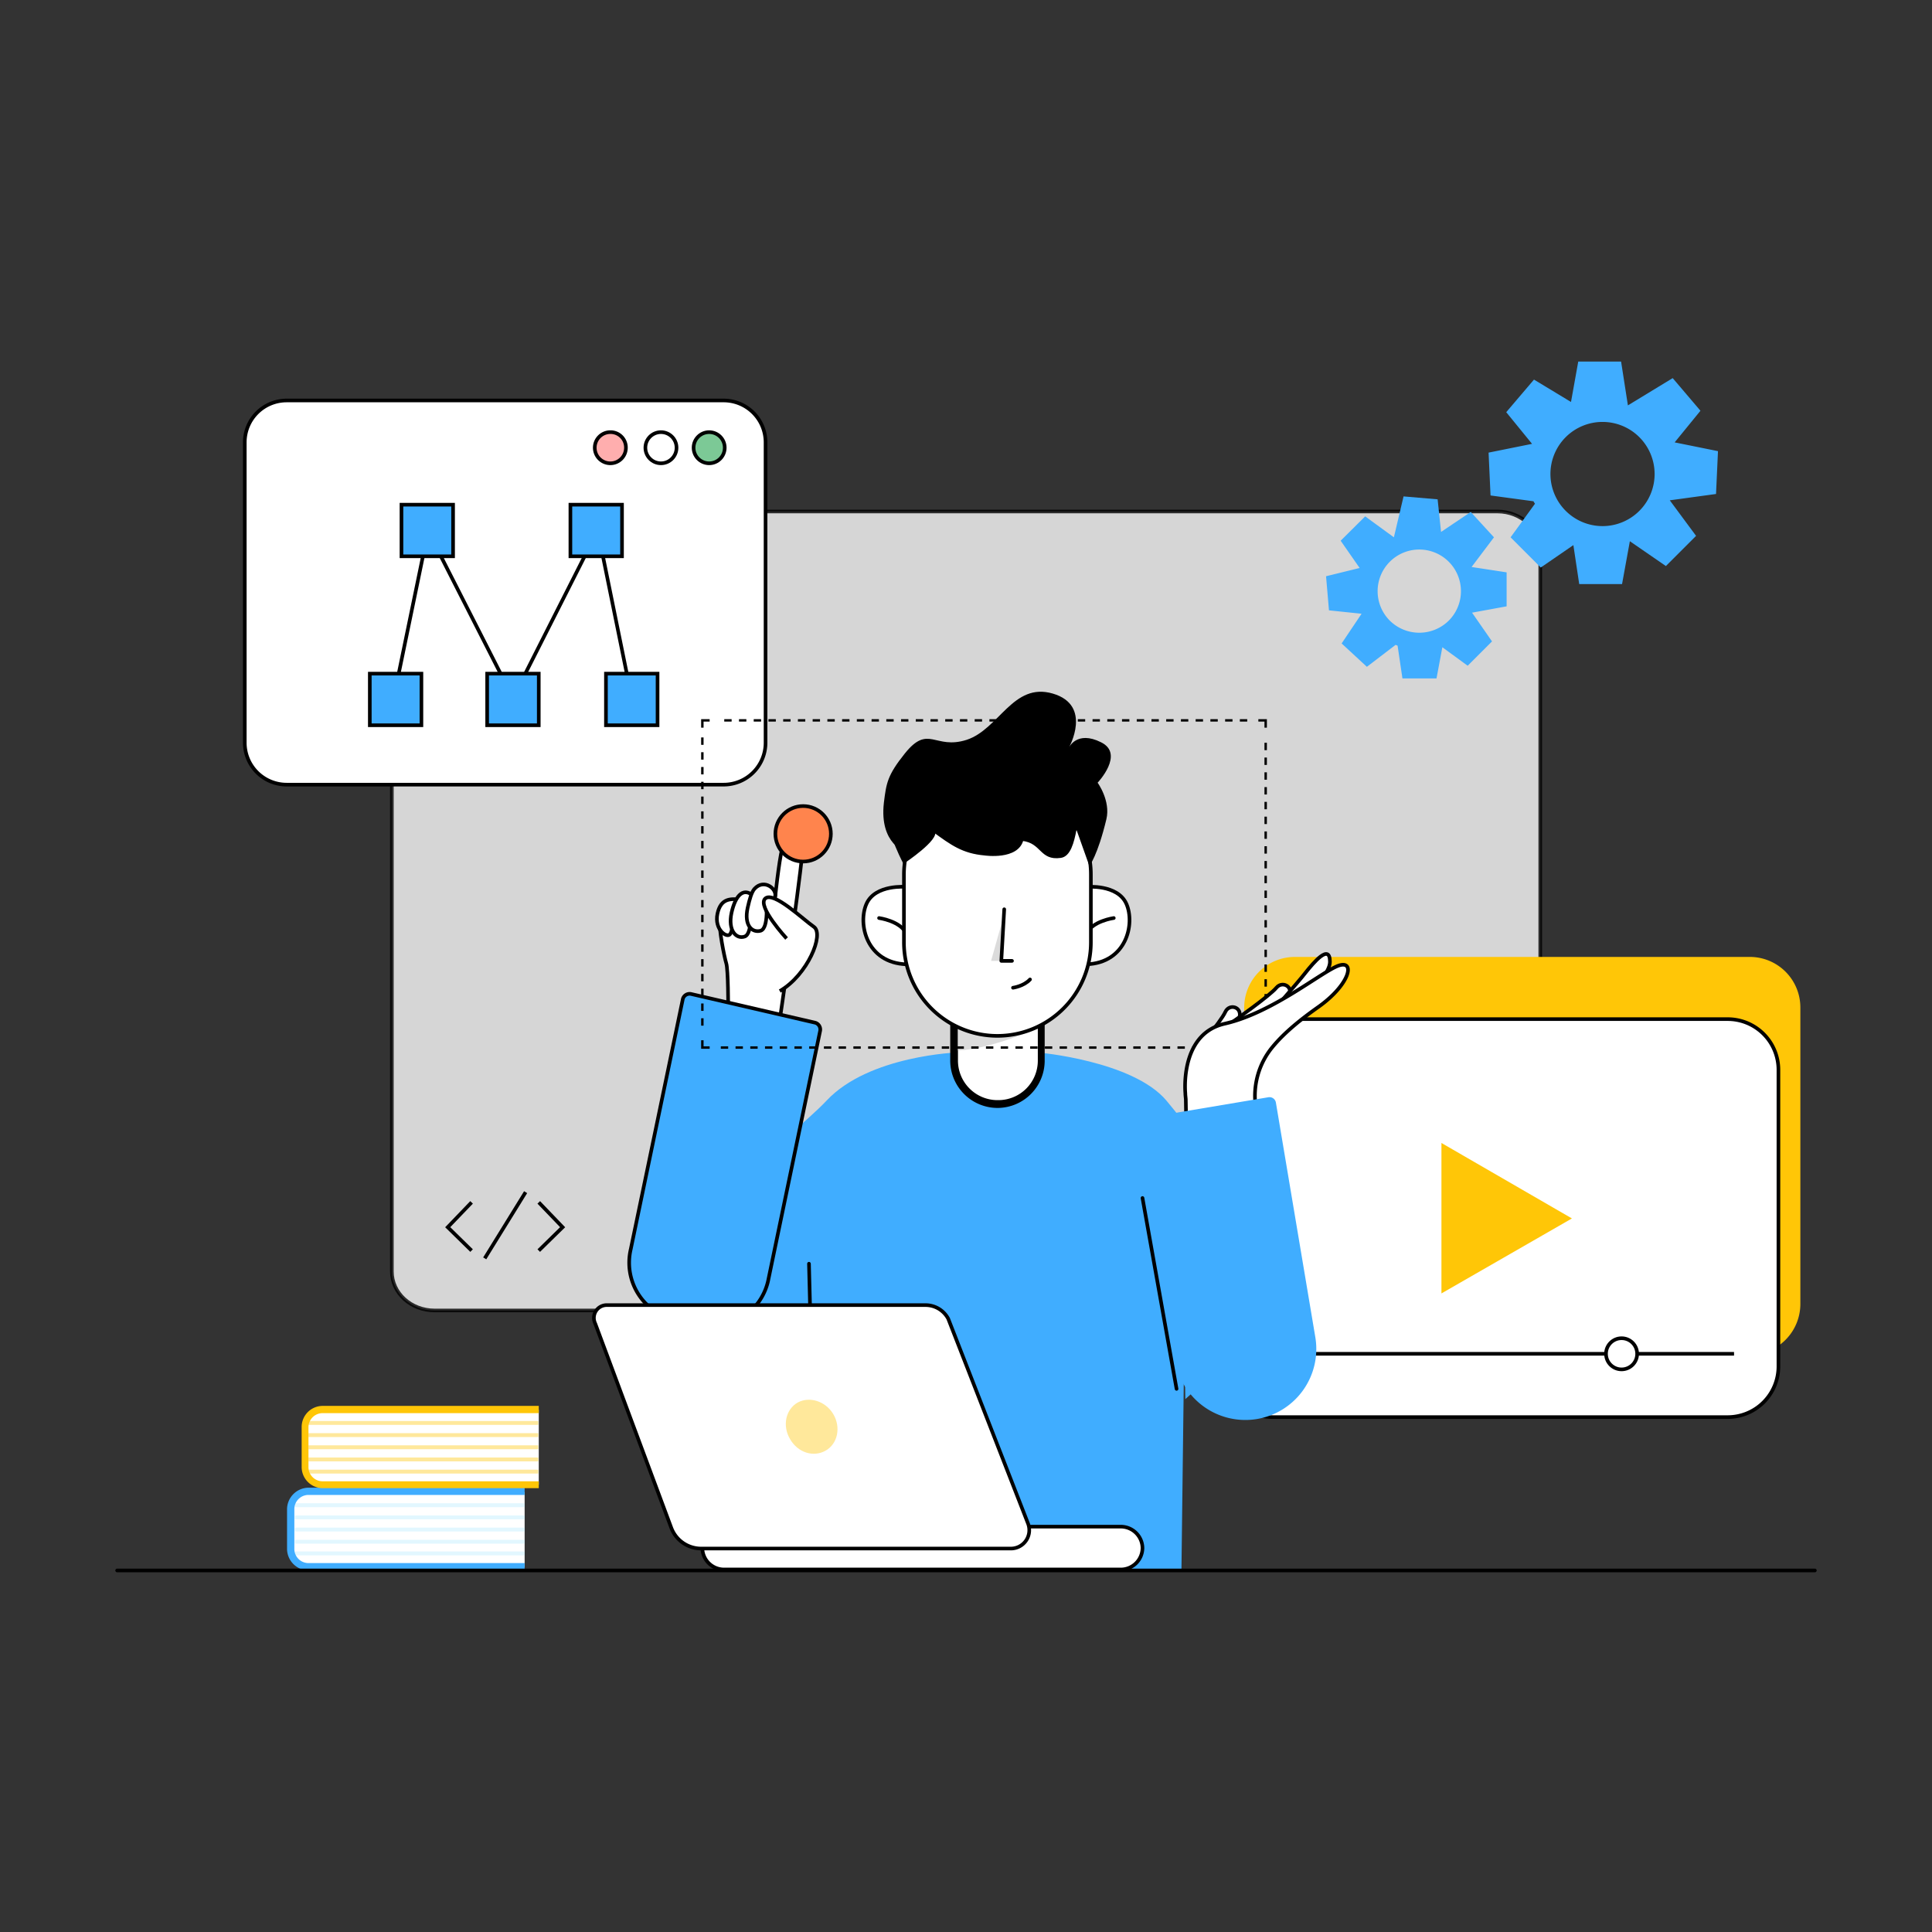 <svg id="图层_1" data-name="图层 1" xmlns="http://www.w3.org/2000/svg" viewBox="0 0 800 800"><rect x="0" y="0" width="800" height="800" fill="#333333" stroke="none"/><defs><style>.cls-1,.cls-12,.cls-3,.cls-5,.cls-9{fill:#fff;}.cls-1,.cls-11,.cls-12,.cls-13,.cls-14,.cls-15,.cls-16,.cls-17,.cls-18,.cls-19,.cls-20,.cls-21,.cls-3,.cls-4,.cls-9{stroke:#000;}.cls-1,.cls-12,.cls-14,.cls-15,.cls-16,.cls-17,.cls-18,.cls-19,.cls-20,.cls-21,.cls-3,.cls-4{stroke-miterlimit:10;}.cls-1,.cls-11,.cls-12,.cls-13,.cls-14,.cls-15,.cls-16,.cls-21,.cls-3,.cls-4,.cls-9{stroke-width:1.5px;}.cls-1{opacity:0.8;}.cls-1,.cls-6,.cls-8{isolation:isolate;}.cls-2,.cls-8{fill:#ffc607;}.cls-11,.cls-18,.cls-19,.cls-20,.cls-4{fill:none;}.cls-6{fill:#b8ecff;}.cls-6,.cls-8{opacity:0.4;}.cls-13,.cls-16,.cls-7{fill:#40adff;}.cls-11,.cls-13,.cls-9{stroke-linecap:round;stroke-linejoin:round;}.cls-10{fill:#dbdbdb;}.cls-12{fill-rule:evenodd;}.cls-14{fill:#ffaeae;}.cls-15{fill:#7cc996;}.cls-19{stroke-dasharray:3.05 3.05;}.cls-20{stroke-dasharray:3.06 3.06;}.cls-21{fill:#ff844d;}</style></defs><path class="cls-1" d="M637.79,227.93V526.51c0,8.87-7.86,16.13-17.74,16.13H180c-9.88,0-17.74-7.26-17.74-16.13V227.93c0-8.87,7.86-16.13,17.74-16.13h440.1C629.73,211.8,637.79,219.06,637.79,227.93Z"/><path class="cls-2" d="M724.49,561H536.19a20.94,20.94,0,0,1-21-21V417.24a21,21,0,0,1,21-21h188.3a20.94,20.94,0,0,1,21,21V540A21.07,21.07,0,0,1,724.49,561Z"/><path class="cls-3" d="M715.41,586.79H527.11a21,21,0,0,1-21-21V443a20.94,20.94,0,0,1,21-21h188.3a21,21,0,0,1,21,21V565.82A21,21,0,0,1,715.41,586.79Z"/><polygon class="cls-2" points="650.9 504.53 596.87 473.28 596.87 535.58 650.9 504.53"/><line class="cls-4" x1="524.29" y1="560.58" x2="718.03" y2="560.58"/><circle class="cls-3" cx="671.46" cy="560.58" r="6.45"/><path class="cls-5" d="M217.24,648.88h-88.1a8.6,8.6,0,0,1-8.67-8.67V626.5a8.6,8.6,0,0,1,8.67-8.66h88.1Z"/><rect class="cls-6" x="122.09" y="627.51" width="95.16" height="1.61"/><rect class="cls-6" x="122.09" y="632.55" width="95.16" height="1.61"/><rect class="cls-6" x="122.09" y="642.43" width="95.16" height="1.61"/><rect class="cls-6" x="122.09" y="622.47" width="95.16" height="1.61"/><rect class="cls-6" x="122.09" y="637.59" width="95.16" height="1.61"/><path class="cls-7" d="M217.24,650.29H127.73a9,9,0,0,1-8.87-8.87V624.89a9,9,0,0,1,8.87-8.87h89.51v3H127.73a5.86,5.86,0,0,0-5.85,5.84v16.53a5.86,5.86,0,0,0,5.85,5.85h89.51Z"/><path class="cls-5" d="M223.09,614.81H135a8.6,8.6,0,0,1-8.67-8.67V592.43a8.6,8.6,0,0,1,8.67-8.67h88.1Z"/><rect class="cls-8" x="127.73" y="593.44" width="95.16" height="1.61"/><rect class="cls-8" x="127.73" y="598.48" width="95.16" height="1.61"/><rect class="cls-8" x="127.73" y="608.56" width="95.16" height="1.61"/><rect class="cls-8" x="127.73" y="588.4" width="95.16" height="1.61"/><rect class="cls-8" x="127.73" y="603.52" width="95.16" height="1.61"/><path class="cls-2" d="M223.09,616.22H133.58a8.78,8.78,0,0,1-8.67-8.87V590.82a8.73,8.73,0,0,1,8.67-8.67h89.51v3H133.58a5.85,5.85,0,0,0-5.85,5.84v16.53a5.85,5.85,0,0,0,5.85,5.85h89.51Z"/><polyline class="cls-4" points="195.27 497.88 185.39 508.16 195.27 517.84"/><polyline class="cls-4" points="223.09 497.88 232.97 508.16 223.09 517.84"/><line class="cls-4" x1="217.65" y1="493.65" x2="200.71" y2="521.06"/><path class="cls-9" d="M449.9,367.24s12.9-1.21,16.53,7.06,0,24.39-16.53,25Z"/><path class="cls-9" d="M461.19,380.14s-8.87,1.21-11.29,6.45"/><path class="cls-9" d="M375.3,367.24s-12.9-1.21-16.53,7.06,0,24.39,16.53,25Z"/><path class="cls-9" d="M364,380.14s8.87,1.21,11.29,6.45"/><path class="cls-7" d="M483,455.74c-13.91-16.53-53.22-19.95-53.22-19.95l-32.86.6-.21,1v-1.61s-36.89,1.2-54.43,19.95c-14.92,15.93-82.46,67.74-82.46,67.74l32.46,25.81,43.55,3.43L337,650.29H489.21l1.21-97.57.4,26.61,49-43.35C540,536,499.29,474.9,483,455.74Z"/><path class="cls-5" d="M412.6,457.16a18.22,18.22,0,0,1-17.74-18V422.88a1.71,1.71,0,0,1,1.41-1.61l33.26-.2a1.53,1.53,0,0,1,1,.4,1.56,1.56,0,0,1,.41,1V439A18.21,18.21,0,0,1,413.2,457h-.4Z"/><path d="M429.74,422.68h0m0,0v16.53a16.35,16.35,0,0,1-16.13,16.33h-.81A16.39,16.39,0,0,1,396.67,439V422.68h33.07m0-3h0l-33.27.2a3.1,3.1,0,0,0-3,3v16.33a19.63,19.63,0,0,0,19.15,19.56h.81a19.58,19.58,0,0,0,19.15-19.36V422.88a2.87,2.87,0,0,0-2.82-3.22Zm0,6Z"/><path class="cls-10" d="M429.33,425.91s-18.95,8.46-32.66,9.07V424.7Z"/><path class="cls-9" d="M413,323.49h0a38.71,38.71,0,0,0-38.7,38.71v28A38.71,38.71,0,0,0,413,428.93h0a38.72,38.72,0,0,0,38.71-38.71v-28A38.59,38.59,0,0,0,413,323.49Z"/><path class="cls-9" d="M419.46,409s4.43-.6,7.05-3.43"/><polygon class="cls-10" points="419.05 397.88 414.62 397.88 415.83 378.53 410.38 397.88 419.05 397.88"/><polyline class="cls-11" points="415.83 376.51 414.62 397.88 419.05 397.88"/><line class="cls-11" x1="335.79" y1="555.34" x2="334.98" y2="523.28"/><line class="cls-11" x1="487.19" y1="575.1" x2="473.08" y2="496.07"/><line class="cls-11" x1="48.5" y1="650.29" x2="751.5" y2="650.29"/><path class="cls-12" d="M322.89,422.28s7.45-50.61,9.47-70c1-8.47-5.85-11.29-8.47-1-1.41,5.65-3,21-3,21-9.88-6.45-21.57,2.22-22.78,8.67-.61,3.22,1.81,15.32,2.62,17.94s.8,18.35.8,18.35Z"/><path class="cls-12" d="M307.76,372.68c-5.24-.8-9.27-.8-10.68,5.65-1.41,6.65,4,10.28,5.24,8.47,1.41-1.82,2.22-11.7,2.22-11.7S313,375.91,307.76,372.68Z"/><path class="cls-12" d="M313,372.08c-4.84-5.65-8.47-1.41-10.08,5.84-1.62,7.46,2,11.09,5.44,9.88s2.22-12.29,2.22-12.29S319.06,375.71,313,372.08Z"/><path class="cls-12" d="M309.58,375.91c-1.61,7.46,2,10.48,5.44,9.47,3.43-1.21,2.22-12.29,2.22-12.29s3-.21,3.63-1.62c1.21-3.22-4.44-7.86-8.47-3.42C311.19,369.46,310.39,372.28,309.58,375.91Z"/><path class="cls-12" d="M322.89,410.38c11.49-6.65,18.54-23.58,14.11-26.61s-16.74-14.92-20.16-11.69,8.87,16.53,8.87,16.53"/><path class="cls-13" d="M279.34,546.47l9.68,2.21a24.26,24.26,0,0,0,29-18.14l21.57-103.63a2.93,2.93,0,0,0-2-3.42l-51.41-11.9a2.93,2.93,0,0,0-3.42,2L261.19,517.23A24.23,24.23,0,0,0,279.34,546.47Z"/><path class="cls-3" d="M299.7,324.9h-181a17.34,17.34,0,0,1-17.34-17.34V183.17a17.34,17.34,0,0,1,17.34-17.34h181A17.34,17.34,0,0,1,317,183.17V307.56A17.34,17.34,0,0,1,299.7,324.9Z"/><path class="cls-14" d="M259.18,185.39a6.45,6.45,0,1,1-6.45-6.45A6.37,6.37,0,0,1,259.18,185.39Z"/><circle class="cls-3" cx="273.69" cy="185.39" r="6.45"/><circle class="cls-15" cx="293.65" cy="185.39" r="6.45"/><polyline class="cls-4" points="261.6 289.02 247.49 219.66 247.49 219.66 212.41 289.02 177.13 219.66 177.33 219.66 163.01 289.02"/><rect class="cls-16" x="236.19" y="208.98" width="21.37" height="21.37"/><rect class="cls-16" x="166.24" y="208.98" width="21.37" height="21.37"/><rect class="cls-16" x="201.72" y="278.94" width="21.37" height="21.37"/><rect class="cls-16" x="250.91" y="278.94" width="21.37" height="21.37"/><rect class="cls-16" x="153.13" y="278.94" width="21.37" height="21.37"/><path class="cls-7" d="M635,207.57a4.32,4.32,0,0,0,.61,1L625.5,222.49,638,235l13.5-9.28,2.42,16.13h17.74l3.23-17.74,14.92,10.28,12.5-12.5-10.89-14.72,19.15-2.62.81-17.74-17.94-3.63,10.68-13.1-11.49-13.51-18.55,11.29-2.82-18.14H653.52l-3,16.73-15.33-9.27-11.49,13.5,10.69,13.11-18,3.63.81,17.74ZM642,196.28a21.57,21.57,0,1,1,21.57,21.57A21.59,21.59,0,0,1,642,196.28Z"/><path class="cls-7" d="M577.92,267c.2.2.6.2.8.4l2,13.51h14.11l2.42-12.9,10.48,7.66,10.08-10.08-8.26-11.9,14.31-2.62V237l-14.51-2.22,9.27-12.29L609,212l-12.29,8.27-1.42-13.51-14.11-1.21-4,16.94-11.89-8.67L555.14,223.9,563,235.19l-13.91,3.42,1.21,14.12,13.5,1.41-8.26,12.3L566,276.11ZM575.5,257a17.25,17.25,0,1,1,24.39,0A17.38,17.38,0,0,1,575.5,257Z"/><path class="cls-3" d="M464.21,649.89H299.7a9,9,0,0,1-8.87-8.87h0a9,9,0,0,1,8.87-8.87H464.21a9,9,0,0,1,8.87,8.87h0A9,9,0,0,1,464.21,649.89Z"/><path class="cls-3" d="M246.48,548.08l31.45,84.47a13.22,13.22,0,0,0,12.3,8.67H418.65a7.61,7.61,0,0,0,7.06-10.28l-33.07-84.88a10.63,10.63,0,0,0-9.27-5.64h-132A5.3,5.3,0,0,0,246.48,548.08Z"/><path class="cls-8" d="M345.06,585.58c3.23,5.44,1.82,12.3-3.22,15.12s-11.5.81-14.72-4.84c-3.23-5.44-1.82-12.3,3.22-15.12C335.18,578.12,341.84,580.14,345.06,585.58Z"/><path class="cls-17" d="M386.59,344.05c7.46,5.45,12.1,8.88,21.17,9.68,0,0,13.51,2,15.53-6.05,8.46,1,7.45,8.27,15.92,7.06,7.06-1,6.05-20.77,9.68-28,5.44-10.69-7.46-12.91-15.73-16.74-19.75-9.07-22.37-2.62-40.12,11.49-1.81,1.42-6.65-1.61-8.66-.2-3.84,2.42-13.51,3.83-15.93,7.87-4.84,7.66,5.84,27.82,5.84,27.82S388.81,347.28,386.59,344.05Z"/><path d="M375.3,352.93S364,349.7,366,332.36c1-8.06,1.41-11.29,8.67-20.36,9.88-12.3,12.3-1.41,25.6-5.65,13.51-4.43,19.15-24,35.69-19.15s6.65,22.38,6.65,22.38,3.23-7.26,13.31-2.22c9.87,4.84-1.42,16.74-1.42,16.74s5.45,7.45,3.63,15.12c-3.63,15.12-7.05,19.35-7.05,19.35l-5.24-14.72-59.48-2.42Z"/><polyline class="cls-18" points="524.09 430.75 524.09 433.77 521.06 433.77"/><line class="cls-19" x1="515.02" y1="433.77" x2="296.88" y2="433.77"/><polyline class="cls-18" points="293.85 433.77 290.83 433.77 290.83 430.75"/><line class="cls-20" x1="290.83" y1="424.7" x2="290.83" y2="304.34"/><polyline class="cls-18" points="290.83 301.31 290.83 298.29 293.85 298.29"/><line class="cls-19" x1="299.9" y1="298.29" x2="518.04" y2="298.29"/><polyline class="cls-18" points="521.06 298.29 524.09 298.29 524.09 301.31"/><line class="cls-20" x1="524.09" y1="307.56" x2="524.09" y2="427.72"/><circle class="cls-21" cx="332.56" cy="345.26" r="11.49"/><path class="cls-9" d="M493.85,437s11.69-13.92,13.51-17.95,8.26-1.81,5.24,3.83C509.57,428.33,498.28,436,493.85,437Z"/><path class="cls-9" d="M510.78,422.88S525.7,412.4,528.52,409s8.47.4,4,5S515.42,423.08,510.78,422.88Z"/><path class="cls-9" d="M528.52,423.49s22.18-17.34,22.18-25.2-6.85.4-10.08,4.43c-3.23,4.24-16.73,19.36-16.73,19.36Z"/><path class="cls-9" d="M554.73,399.7c-6.45,1.81-27.21,19.55-47.58,24.19-16.93,3.83-16.73,24-16.33,28.83,0,1,.2,2,.2,2.82l1.82,113.71c.81,11.89,11.09,16.73,23,15.93h0c11.9-.81,16.53-6.46,15.73-18.35l-11.7-109.27a31.79,31.79,0,0,1,6.86-23.79c5.24-6.45,12.5-12.1,19.35-16.94C558.76,407.76,561.18,397.88,554.73,399.7Z"/><path class="cls-7" d="M520.46,587.59h0a29.42,29.42,0,0,0,24.19-33.87l-16.33-97.17a2.7,2.7,0,0,0-3-2.22l-52.82,8.87a2.72,2.72,0,0,0-2.22,3l16.33,97.17A29.46,29.46,0,0,0,520.46,587.59Z"/></svg>
